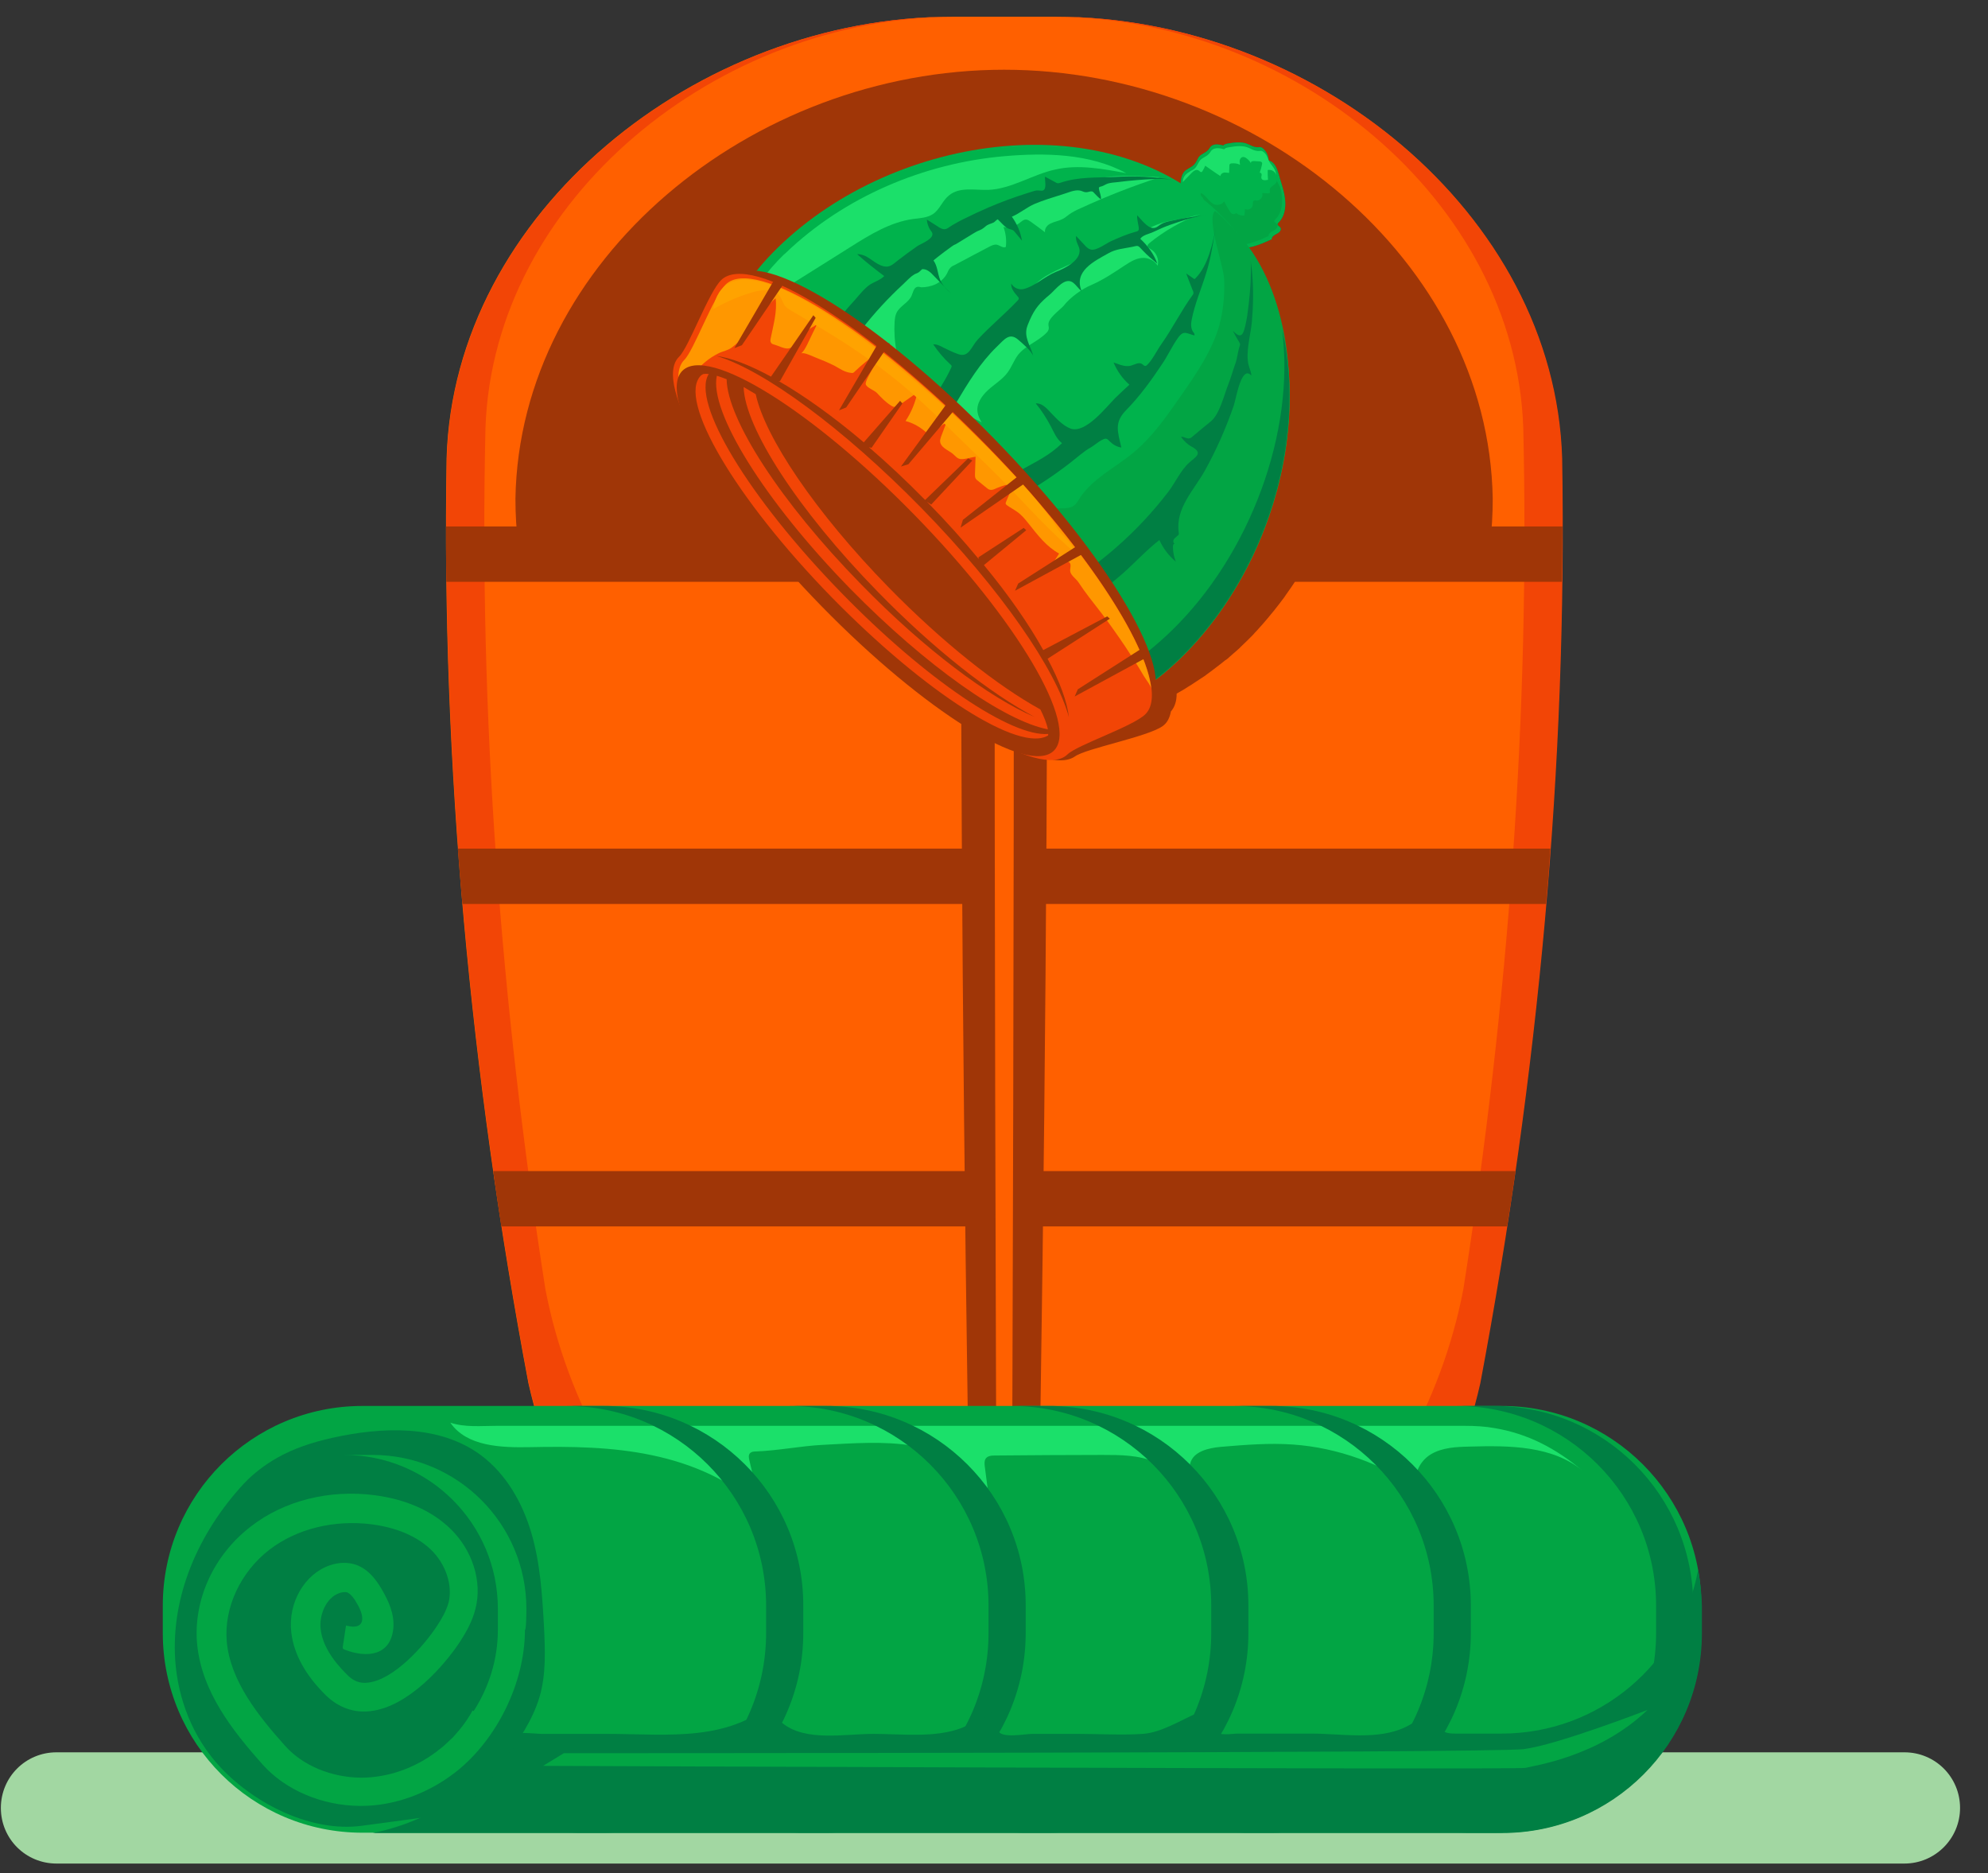 <svg width="69" height="65" viewBox="0 0 69 65" fill="none" xmlns="http://www.w3.org/2000/svg">
<rect x="0" y="0" width="69" height="65" fill="#333333" stroke="none"/>
<path d="M66.1 64.67H1.96C0.89 64.67 0.03 63.81 0.03 62.74C0.03 61.67 0.89 60.81 1.96 60.81H66.1C67.17 60.81 68.03 61.67 68.03 62.74C68.03 63.81 67.16 64.67 66.1 64.67Z" fill="#A2D7A2"/>
<path d="M36.12 63.32C35.28 63.32 34.44 63.32 33.59 63.32C27.56 63.32 20.28 56.52 18.34 48C16.33 37.33 15.32 26.57 15.5 15.9C15.75 7.38 24.19 0.58 33.07 0.58C34.26 0.58 35.45 0.58 36.63 0.58C45.51 0.58 53.95 7.38 54.2 15.9C54.38 26.57 53.37 37.33 51.36 48C49.42 56.52 42.15 63.32 36.12 63.32Z" fill="#FF6000"/>
<path d="M36.64 0.58C36.6 0.58 36.56 0.58 36.52 0.58C44.81 0.58 52.59 6.91 52.87 14.84C53.1 24.77 52.36 34.79 50.79 44.74C49.27 52.68 42.35 59.05 36.14 59.05C35.29 59.05 34.43 59.05 33.58 59.05C27.38 59.05 20.45 52.69 18.93 44.74C17.37 34.79 16.62 24.77 16.85 14.84C17.13 6.92 24.91 0.58 33.2 0.58C33.16 0.58 33.12 0.58 33.08 0.58C24.2 0.58 15.76 7.38 15.51 15.9C15.33 26.57 16.34 37.33 18.35 48C20.3 56.52 27.57 63.32 33.6 63.32C34.44 63.32 35.28 63.32 36.13 63.32C42.16 63.32 49.44 56.52 51.38 48C53.39 37.33 54.4 26.57 54.22 15.9C53.96 7.38 45.52 0.58 36.64 0.58Z" fill="#F24506"/>
<path d="M54.23 18.27C41.31 18.27 28.4 18.27 15.48 18.27C15.48 18.91 15.48 19.55 15.49 20.19C28.4 20.19 41.31 20.19 54.21 20.19C54.22 19.54 54.23 18.9 54.23 18.27Z" fill="#A03607"/>
<path d="M16.05 31.37C28.59 31.37 41.13 31.37 53.66 31.37C53.72 30.73 53.77 30.09 53.81 29.45C41.17 29.45 28.53 29.45 15.89 29.45C15.94 30.09 15.99 30.73 16.05 31.37Z" fill="#A03607"/>
<path d="M17.4 42.56C29.04 42.56 40.67 42.56 52.31 42.56C52.41 41.92 52.51 41.28 52.6 40.64C40.77 40.64 28.95 40.64 17.12 40.64C17.21 41.28 17.3 41.92 17.4 42.56Z" fill="#A03607"/>
<path d="M20.49 53.7C30.06 53.7 39.64 53.7 49.21 53.7C49.56 53.08 49.89 52.45 50.17 51.79C39.95 51.79 29.74 51.79 19.52 51.79C19.82 52.45 20.14 53.08 20.49 53.7Z" fill="#A03607"/>
<path d="M51.71 18.92C51.78 18.39 51.81 17.85 51.81 17.3C51.67 9.03 43.61 2.42 34.85 2.42C26.09 2.42 18.03 9.03 17.89 17.3C17.89 17.85 17.92 18.38 17.99 18.92C29.24 18.92 40.47 18.92 51.71 18.92Z" fill="#A03607"/>
<path d="M34.85 59.67C34.26 59.67 33.76 59.08 33.75 58.36C33.5 45.38 33.36 32.15 33.35 19.04C33.35 18.31 34.02 17.72 34.85 17.72C35.68 17.72 36.35 18.31 36.35 19.04C36.35 32.15 36.2 45.38 35.95 58.36C35.94 59.08 35.45 59.67 34.85 59.67Z" fill="#A03607"/>
<path d="M35.1 57.92C34.94 57.92 34.77 57.92 34.61 57.92C34.55 44.96 34.52 31.75 34.52 18.67C34.74 18.67 34.96 18.67 35.19 18.67C35.19 31.75 35.16 44.96 35.1 57.92Z" fill="#FF6000"/>
<path d="M34.18 17.86C34.14 17.9 34.1 17.94 34.05 17.98C33.79 18.22 33.8 18.59 34.07 18.82C34.88 19.51 35.7 20.2 36.51 20.89C36.78 21.12 37.2 21.11 37.46 20.87C37.5 20.83 37.54 20.79 37.59 20.75C37.85 20.51 37.84 20.13 37.57 19.91C36.76 19.22 35.94 18.53 35.13 17.84C34.87 17.62 34.44 17.62 34.18 17.86ZM34.86 18.22C34.74 18.33 34.61 18.45 34.49 18.56C34.41 18.64 34.27 18.64 34.18 18.57C34.09 18.5 34.09 18.38 34.17 18.3C34.29 18.19 34.42 18.07 34.54 17.96C34.62 17.88 34.76 17.88 34.85 17.95C34.94 18.03 34.94 18.15 34.86 18.22Z" fill="white"/>
<path d="M36.21 20.63C36.31 20.72 36.41 20.8 36.51 20.89C36.78 21.12 37.2 21.11 37.46 20.87C37.5 20.83 37.54 20.79 37.59 20.75C37.85 20.51 37.84 20.13 37.57 19.91C37.47 19.82 37.37 19.74 37.27 19.65C36.92 19.98 36.57 20.31 36.21 20.63Z" fill="#FF9700"/>
<path d="M42.59 22.87C42.62 22.85 42.65 22.82 42.67 22.8C42.78 22.71 42.88 22.61 42.99 22.52C43.01 22.5 43.04 22.48 43.06 22.45C43.14 22.37 43.22 22.3 43.3 22.22C43.36 22.16 43.42 22.1 43.48 22.04C43.51 22.01 43.53 21.98 43.56 21.95C43.6 21.91 43.64 21.87 43.68 21.82C43.78 21.71 43.88 21.6 43.97 21.49C44.05 21.39 44.13 21.3 44.21 21.2C44.34 21.04 44.46 20.88 44.58 20.72C44.59 20.7 44.61 20.68 44.62 20.66C44.69 20.56 44.76 20.46 44.83 20.36C44.89 20.28 44.94 20.19 44.99 20.11C45.02 20.07 45.04 20.03 45.07 19.99C45.11 19.93 45.14 19.87 45.18 19.81C45.24 19.7 45.31 19.59 45.37 19.48C45.39 19.44 45.41 19.41 45.43 19.37C45.44 19.35 45.45 19.33 45.46 19.31C45.54 19.16 45.62 19.01 45.69 18.85C45.73 18.76 45.77 18.67 45.81 18.59C45.92 18.35 46.02 18.11 46.11 17.87C46.13 17.81 46.15 17.75 46.17 17.7C46.22 17.56 46.26 17.43 46.31 17.29C46.32 17.25 46.33 17.22 46.34 17.18C46.37 17.08 46.4 16.98 46.43 16.88C46.43 16.87 46.44 16.85 46.44 16.84C46.46 16.77 46.47 16.7 46.49 16.62C46.51 16.55 46.52 16.49 46.54 16.42C46.56 16.35 46.57 16.28 46.58 16.21C46.61 16.08 46.63 15.94 46.65 15.81C46.65 15.78 46.66 15.76 46.66 15.73C46.68 15.6 46.7 15.46 46.72 15.33C46.93 13.55 46.7 11.58 45.68 10.05C45.98 10.03 46.29 9.94 46.57 9.85C46.57 9.76 46.68 9.72 46.78 9.68C46.87 9.65 46.98 9.57 46.93 9.49C46.9 9.44 46.82 9.41 46.84 9.35C46.85 9.33 46.87 9.32 46.89 9.3C47.09 9.16 47.18 8.93 47.2 8.7C47.22 8.47 47.17 8.25 47.12 8.02C47.1 7.91 47.07 7.8 47.05 7.69C47.01 7.5 46.93 7.27 46.71 7.21C46.73 7.05 46.65 6.89 46.52 6.78C46.44 6.71 46.39 6.75 46.31 6.73C46.19 6.71 46.1 6.65 45.99 6.59C45.77 6.48 45.5 6.49 45.25 6.5C45.18 6.5 45.11 6.51 45.06 6.55C44.91 6.5 44.72 6.45 44.59 6.54C44.54 6.57 44.51 6.62 44.47 6.65C44.35 6.74 44.16 6.76 44.07 6.87C43.95 7.02 43.93 7.09 43.73 7.17C43.64 7.21 43.54 7.24 43.48 7.31C43.4 7.4 43.37 7.53 43.34 7.63C43.34 7.64 43.34 7.65 43.34 7.65C39.16 4.88 32.25 5.39 28 8.4C27.66 8.64 27.37 8.87 27.12 9.11C26.83 9.06 26.58 9.07 26.39 9.15C26.13 9.14 25.92 9.18 25.76 9.29C25.24 9.66 24.33 11.4 23.94 11.68C23.62 11.91 23.58 12.41 23.77 13.1C23.97 14.61 25.79 17.5 28.51 20.46C31.23 23.43 34.06 25.6 35.69 26.1C36.42 26.41 36.98 26.48 37.31 26.25C37.7 25.97 39.83 25.57 40.35 25.2C40.51 25.09 40.6 24.91 40.64 24.69C40.77 24.54 40.84 24.34 40.84 24.07C40.93 24.02 41.01 23.97 41.1 23.92C41.15 23.89 41.19 23.86 41.24 23.83C41.31 23.79 41.39 23.74 41.46 23.69C41.58 23.61 41.69 23.54 41.81 23.46C42 23.32 42.19 23.18 42.38 23.03C42.43 22.99 42.48 22.95 42.53 22.91C42.55 22.9 42.57 22.89 42.59 22.87Z" fill="#A03607"/>
<path d="M41.59 5.48C41.66 5.35 41.83 5.32 41.93 5.21C41.97 5.17 41.99 5.12 42.03 5.08C42.14 4.98 42.31 5.01 42.46 5.05C42.5 5 42.57 4.99 42.63 4.98C42.86 4.94 43.1 4.91 43.31 5C43.42 5.05 43.5 5.1 43.62 5.11C43.7 5.12 43.74 5.08 43.82 5.14C43.95 5.24 44.03 5.4 44.03 5.57C44.23 5.61 44.32 5.84 44.38 6.04C44.41 6.15 44.44 6.26 44.48 6.38C44.55 6.61 44.61 6.84 44.61 7.07C44.61 7.31 44.55 7.55 44.38 7.72C44.36 7.74 44.35 7.75 44.34 7.77C44.33 7.83 44.41 7.85 44.44 7.9C44.49 7.98 44.4 8.07 44.32 8.11C44.24 8.15 44.13 8.21 44.14 8.3C43.73 8.49 43.27 8.69 42.83 8.58C42.7 8.55 42.58 8.48 42.44 8.46C42.36 8.45 42.28 8.45 42.2 8.42C42 8.36 41.88 8.17 41.71 8.05C41.51 7.91 41.29 7.81 41.16 7.58C41.11 7.49 41.07 7.39 41.06 7.28C41.06 7.24 41.06 7.2 41.04 7.17C41.03 7.15 41 7.14 40.99 7.12C40.93 7.04 41.02 6.93 41.04 6.84C41.07 6.67 40.96 6.52 40.98 6.34C40.99 6.23 41.01 6.09 41.08 5.99C41.13 5.91 41.22 5.87 41.3 5.82C41.48 5.72 41.5 5.65 41.59 5.48Z" fill="#007F43"/>
<path d="M41.59 5.48C41.66 5.35 41.83 5.32 41.93 5.21C41.97 5.17 41.99 5.12 42.03 5.08C42.14 4.98 42.31 5.01 42.46 5.05C42.5 5 42.57 4.99 42.63 4.98C42.86 4.94 43.1 4.91 43.31 5C43.42 5.05 43.5 5.1 43.62 5.11C43.7 5.12 43.74 5.08 43.82 5.14C43.95 5.24 44.03 5.4 44.03 5.57C44.23 5.61 44.32 5.84 44.38 6.04C44.41 6.15 44.44 6.26 44.48 6.38C44.55 6.61 44.61 6.84 44.61 7.07C44.61 7.31 44.55 7.55 44.38 7.72C44.36 7.74 44.35 7.75 44.34 7.77C44.33 7.83 44.41 7.85 44.44 7.9C44.49 7.98 44.4 8.07 44.32 8.11C44.24 8.15 44.13 8.21 44.14 8.3C43.73 8.49 43.27 8.69 42.83 8.58C42.7 8.55 42.58 8.48 42.44 8.46C42.36 8.45 42.28 8.45 42.2 8.42C42 8.36 41.88 8.17 41.71 8.05C41.51 7.91 41.29 7.81 41.16 7.58C41.11 7.49 41.07 7.39 41.06 7.28C41.06 7.24 41.06 7.2 41.04 7.17C41.03 7.15 41 7.14 40.99 7.12C40.93 7.04 41.02 6.93 41.04 6.84C41.07 6.67 40.96 6.52 40.98 6.34C40.99 6.23 41.01 6.09 41.08 5.99C41.13 5.91 41.22 5.87 41.3 5.82C41.48 5.72 41.5 5.65 41.59 5.48Z" fill="#00B34C"/>
<path d="M41.68 6.7C41.88 6.78 41.97 7.04 42.17 7.1C42.29 7.13 42.42 7.09 42.49 6.99C42.54 7.09 42.59 7.18 42.65 7.28C42.68 7.33 42.71 7.38 42.75 7.41C42.8 7.44 42.87 7.44 42.9 7.39C42.98 7.46 43.09 7.49 43.19 7.48C43.2 7.41 43.21 7.33 43.21 7.25C43.31 7.31 43.47 7.24 43.48 7.12C43.49 7.06 43.47 6.99 43.52 6.96C43.55 6.95 43.58 6.95 43.61 6.96C43.74 6.97 43.85 6.83 43.81 6.7C43.88 6.7 43.94 6.71 44.01 6.71C44.03 6.71 44.04 6.71 44.06 6.7C44.09 6.68 44.07 6.63 44.07 6.6C44.06 6.52 44.15 6.47 44.21 6.42C44.27 6.38 44.34 6.31 44.31 6.23C44.33 6.33 44.39 6.41 44.43 6.5C44.48 6.64 44.5 6.81 44.5 6.96C44.5 7.2 44.44 7.44 44.27 7.61C44.25 7.63 44.24 7.64 44.23 7.66C44.22 7.72 44.3 7.74 44.33 7.79C44.38 7.87 44.29 7.96 44.21 8C44.13 8.04 44.02 8.1 44.03 8.19C43.62 8.38 43.16 8.58 42.72 8.47C42.59 8.44 42.47 8.37 42.33 8.35C42.25 8.34 42.17 8.34 42.09 8.31C41.89 8.25 41.77 8.06 41.6 7.94C41.45 7.83 41.21 7.73 41.13 7.55C41.05 7.37 41.11 7.14 41.25 7.01C41.26 7 41.28 6.99 41.3 6.98C41.34 6.97 41.37 7 41.39 7.03C41.41 7.06 41.42 7.1 41.43 7.13C41.48 7.22 41.6 7.24 41.71 7.24C41.73 7.24 41.75 7.24 41.76 7.23C41.77 7.22 41.77 7.2 41.78 7.18C41.79 7.07 41.8 6.95 41.74 6.85C41.72 6.84 41.65 6.77 41.68 6.7Z" fill="#02A544"/>
<path d="M41.62 5.61C41.69 5.48 41.86 5.45 41.96 5.34C42 5.3 42.02 5.25 42.06 5.21C42.17 5.11 42.34 5.14 42.49 5.18C42.53 5.13 42.6 5.12 42.66 5.11C42.89 5.07 43.13 5.04 43.34 5.13C43.45 5.18 43.53 5.23 43.65 5.24C43.73 5.25 43.77 5.21 43.85 5.27C44 5.38 44 5.55 44.1 5.68C44.22 5.84 44.28 5.9 44.3 6.11C44.29 5.97 44.14 5.87 44 5.9C44 6.01 44 6.13 44.01 6.24C43.92 6.26 43.8 6.27 43.78 6.18C43.77 6.14 43.79 6.1 43.79 6.06C43.79 6.02 43.75 5.98 43.72 6C43.75 5.91 43.78 5.82 43.8 5.72C43.81 5.69 43.81 5.66 43.8 5.64C43.78 5.61 43.74 5.6 43.7 5.6C43.65 5.6 43.6 5.59 43.54 5.59C43.51 5.59 43.48 5.59 43.45 5.6C43.42 5.61 43.41 5.65 43.42 5.67C43.38 5.59 43.31 5.52 43.23 5.47C43.2 5.46 43.17 5.44 43.14 5.45C43.08 5.45 43.04 5.51 43.03 5.56C43.02 5.61 43.03 5.67 43.04 5.72C42.95 5.67 42.84 5.66 42.74 5.67C42.72 5.67 42.7 5.68 42.68 5.7C42.67 5.71 42.67 5.73 42.67 5.75C42.67 5.83 42.66 5.92 42.66 6C42.6 6 42.54 5.98 42.48 5.99C42.42 6 42.36 6.05 42.36 6.11C42.18 6 42.01 5.87 41.83 5.75C41.81 5.81 41.77 5.88 41.74 5.93C41.73 5.95 41.72 5.97 41.7 5.97C41.66 5.98 41.63 5.93 41.59 5.91C41.52 5.87 41.43 5.93 41.37 5.99C41.26 6.1 41.16 6.21 41.05 6.32C41.06 6.11 41.16 6.04 41.33 5.93C41.51 5.85 41.52 5.78 41.62 5.61Z" fill="#1BE06A"/>
<path d="M27.01 8.58C22.91 12.57 26.36 15.44 30.21 19.39C34.06 23.34 36.85 26.85 40.96 22.86C45.07 18.87 46.28 11.46 42.43 7.52C38.58 3.58 31.11 4.59 27.01 8.58Z" fill="#00B34C"/>
<path d="M31.99 20.76C33.3 22.15 34.27 23.74 36.17 24.39C37.99 25.01 39.65 24.11 40.95 22.85C42.93 20.92 44.21 18.28 44.62 15.55C44.99 13.08 44.68 9.89 42.86 7.99C42.64 7.76 42.42 7.5 42.17 7.32C41.86 7.6 42.47 9.2 42.49 9.7C42.51 10.23 42.46 10.77 42.32 11.29C42.07 12.17 41.54 12.94 41.02 13.69C40.51 14.42 40 15.17 39.31 15.73C38.69 16.24 37.92 16.61 37.48 17.28C37.42 17.38 37.36 17.48 37.27 17.55C37.15 17.63 37 17.64 36.85 17.64C34.48 17.7 32.11 17.49 29.79 17.02C30.43 18.37 30.96 19.66 31.99 20.76Z" fill="#02A544"/>
<path d="M28.47 9.23C28.82 9.01 29.17 8.79 29.52 8.57C30.2 8.14 30.9 7.71 31.69 7.6C31.93 7.57 32.18 7.56 32.38 7.43C32.62 7.27 32.71 6.96 32.94 6.78C33.3 6.48 33.82 6.6 34.29 6.59C35.11 6.56 35.84 6.05 36.64 5.88C37.44 5.7 38.28 5.86 39.09 6.01C37.82 5.32 36.26 5.3 34.86 5.42C32.07 5.66 29.3 6.83 27.27 8.78C27.25 8.8 27.23 8.82 27.21 8.83C26.62 9.41 26.15 10.01 25.94 10.83C26.78 10.29 27.62 9.76 28.47 9.23Z" fill="#1BE06A"/>
<path d="M32.46 9.87C32.63 9.79 32.78 9.66 32.87 9.49C32.9 9.42 32.93 9.35 32.98 9.3C33.02 9.25 33.08 9.22 33.13 9.2C33.53 8.99 33.93 8.77 34.34 8.56C34.42 8.52 34.5 8.48 34.59 8.49C34.7 8.51 34.81 8.62 34.91 8.57C34.94 8.34 34.91 8.1 34.83 7.88C35.02 7.91 35.22 7.86 35.37 7.75C35.45 7.69 35.53 7.61 35.62 7.62C35.67 7.62 35.72 7.66 35.77 7.69C35.94 7.81 36.1 7.93 36.27 8.06C36.25 7.93 36.35 7.8 36.48 7.75C36.6 7.69 36.74 7.67 36.86 7.61C36.95 7.57 37.03 7.5 37.11 7.44C37.24 7.35 37.38 7.28 37.52 7.22C38.41 6.81 39.33 6.45 40.26 6.15C39.68 6.12 39.1 6.08 38.53 6.13C38 6.18 37.55 6.38 37.05 6.5C35.75 6.81 34.49 7.32 33.34 8.02C32.54 8.51 31.84 9.15 31.16 9.79C30.83 10.1 30.51 10.49 30.13 10.73C30 10.82 29.85 10.85 29.73 10.96C29.68 11 29.35 11.44 29.34 11.43C29.66 11.52 29.92 11.75 30.19 11.95C30.46 12.14 30.8 12.3 31.12 12.2C31.05 11.86 31.03 11.51 31.05 11.17C31.06 11.06 31.07 10.95 31.12 10.85C31.24 10.61 31.54 10.5 31.64 10.26C31.69 10.15 31.71 10 31.82 9.96C31.87 9.94 31.93 9.96 31.98 9.97C32.13 9.97 32.3 9.94 32.46 9.87Z" fill="#1BE06A"/>
<path d="M41.66 7.42C41.29 7.56 40.92 7.6 40.54 7.68C40.19 7.75 39.86 7.93 39.54 8.08C38.64 8.49 37.73 8.9 36.83 9.31C36.59 9.42 36.35 9.53 36.14 9.69C35.93 9.84 35.76 10.04 35.6 10.23C35.3 10.57 35.01 10.92 34.72 11.27C34.5 11.54 34.27 11.81 34.05 12.07C33.93 12.21 33.81 12.35 33.7 12.5C33.54 12.7 33.4 12.92 33.26 13.13C33.16 13.29 32.87 13.62 32.85 13.81C32.83 14.11 33.8 14.5 34.07 14.66C34.01 14.55 33.95 14.44 33.93 14.31C33.88 14.01 34.08 13.73 34.3 13.53C34.52 13.33 34.79 13.17 34.97 12.93C35.11 12.74 35.19 12.51 35.33 12.32C35.59 11.99 36.03 11.85 36.32 11.55C36.36 11.51 36.39 11.47 36.4 11.41C36.41 11.36 36.39 11.32 36.39 11.27C36.37 11.05 36.76 10.78 36.91 10.62C37.14 10.32 37.56 10.02 37.9 9.88C38.31 9.7 38.66 9.46 39.04 9.21C39.24 9.08 39.46 8.94 39.71 8.95C39.9 8.96 40.08 9.06 40.18 9.22C40.24 9 40.13 8.75 39.93 8.64C39.88 8.61 39.82 8.58 39.83 8.53C39.83 8.49 39.86 8.47 39.89 8.44C40.41 8.01 41.02 7.67 41.66 7.42Z" fill="#1BE06A"/>
<path d="M40.95 22.85C39.47 24.29 38.16 24.75 36.91 24.57C38.38 23.75 39.69 22.83 40.66 21.89C43.39 19.24 44.96 14.99 44.5 11.43C45.38 15.29 43.92 19.97 40.95 22.85Z" fill="#007F43"/>
<path d="M38.96 19.91C37.41 21.27 36.11 21.7 34.92 21.51C36.41 20.74 37.75 19.87 38.76 18.98C39.41 18.41 40.01 17.77 40.54 17.08C40.78 16.77 40.98 16.32 41.27 16.06C41.47 15.87 41.79 15.73 41.36 15.5C41.21 15.42 41.09 15.3 40.99 15.16C41.09 15.14 41.19 15.24 41.29 15.21C41.33 15.2 41.36 15.18 41.39 15.15C41.6 14.97 41.82 14.79 42.03 14.62C42.33 14.37 42.48 13.73 42.62 13.37C42.72 13.12 42.79 12.86 42.88 12.61C42.95 12.41 42.96 12.2 43.03 12C43.04 11.98 43.04 11.96 43.04 11.94C43.04 11.92 43.03 11.91 43.02 11.89C42.94 11.76 42.86 11.62 42.79 11.48C42.84 11.52 42.88 11.57 42.93 11.6C43.14 11.74 43.18 11.45 43.22 11.31C43.28 11.07 43.31 10.81 43.34 10.56C43.4 10.06 43.43 9.55 43.41 9.04C43.42 9.19 43.45 9.34 43.46 9.48C43.51 10.04 43.5 10.61 43.45 11.17C43.41 11.62 43.22 12.24 43.34 12.68C43.37 12.8 43.43 12.91 43.43 13.03C43.08 12.65 42.9 13.86 42.82 14.08C42.55 14.86 42.22 15.61 41.82 16.33C41.44 17.01 40.8 17.63 40.91 18.46C40.91 18.49 40.92 18.52 40.91 18.55C40.9 18.57 40.88 18.59 40.86 18.6C40.82 18.64 40.77 18.67 40.74 18.72C40.71 18.77 40.72 18.84 40.77 18.87C40.72 18.87 40.71 18.93 40.71 18.98C40.71 19.16 40.75 19.33 40.81 19.49C40.57 19.29 40.37 19.03 40.24 18.74C39.78 19.1 39.39 19.53 38.96 19.91Z" fill="#007F43"/>
<path d="M42.22 7.82C42.1 8.38 42.04 8.94 41.86 9.49C41.69 10.04 41.47 10.54 41.36 11.1C41.33 11.25 41.33 11.41 41.42 11.53C41.45 11.56 41.46 11.59 41.46 11.64C41.19 11.58 41.09 11.44 40.89 11.72C40.68 12.01 40.53 12.35 40.33 12.64C39.96 13.2 39.55 13.76 39.08 14.24C38.67 14.66 38.79 14.97 38.92 15.53C38.77 15.51 38.63 15.43 38.52 15.32C38.49 15.29 38.46 15.25 38.41 15.23C38.29 15.18 37.98 15.46 37.87 15.52C37.6 15.67 37.37 15.89 37.12 16.08C36.59 16.49 36.02 16.87 35.43 17.2C33.63 18.21 32.29 18.39 31.2 18.02C32.8 17.55 34.29 16.96 35.46 16.3C35.98 16.01 36.43 15.8 36.86 15.38C36.67 15.23 36.58 15 36.47 14.79C36.32 14.51 36.15 14.24 35.95 14C36.16 13.98 36.33 14.17 36.47 14.32C36.66 14.52 36.89 14.77 37.15 14.87C37.67 15.07 38.4 14.12 38.71 13.81C38.87 13.65 39.04 13.5 39.2 13.35C38.96 13.14 38.77 12.87 38.65 12.58C38.69 12.59 38.73 12.61 38.77 12.62C38.92 12.68 39.09 12.73 39.25 12.69C39.39 12.65 39.54 12.55 39.65 12.64C39.68 12.66 39.71 12.7 39.75 12.7C39.77 12.7 39.8 12.68 39.81 12.67C40 12.49 40.16 12.15 40.31 11.94C40.7 11.39 41.01 10.76 41.4 10.23C41.44 10.18 41.42 10.11 41.39 10.06C41.32 9.87 41.24 9.68 41.17 9.49C41.26 9.55 41.35 9.61 41.43 9.67C41.44 9.68 41.45 9.68 41.46 9.68C41.47 9.68 41.48 9.67 41.49 9.66C41.94 9.21 42.09 8.44 42.22 7.82Z" fill="#007F43"/>
<path d="M31.84 8.54C31.61 8.7 31.38 8.87 31.16 9.04C30.96 9.2 30.85 9.32 30.57 9.21C30.43 9.15 30.31 9.06 30.18 8.97C30.05 8.88 29.91 8.82 29.75 8.82C30.05 9.09 30.37 9.34 30.69 9.58C30.54 9.73 30.36 9.77 30.19 9.88C30 10.01 29.83 10.23 29.68 10.4C28.28 11.91 27.82 13.2 27.97 14.38C28.78 12.91 29.69 11.6 30.6 10.61C30.84 10.35 31.09 10.1 31.35 9.86C31.47 9.75 31.58 9.62 31.71 9.54C31.76 9.5 31.82 9.49 31.87 9.46C31.9 9.45 32 9.34 32.01 9.34C32.17 9.33 32.3 9.45 32.41 9.57C32.61 9.78 32.81 9.98 33.01 10.19C32.86 10.05 32.71 9.9 32.63 9.71C32.54 9.49 32.54 9.23 32.4 9.04C32.43 9 33.12 8.47 33.14 8.49C33.15 8.5 33.85 8.05 33.93 8.02C34.03 7.98 34.1 7.95 34.19 7.87C34.3 7.77 34.37 7.78 34.49 7.72C34.54 7.69 34.57 7.64 34.63 7.61C34.75 7.72 34.88 7.9 35.04 7.95C35.08 7.96 35.12 7.97 35.16 7.99C35.19 8.01 35.21 8.03 35.23 8.06C35.31 8.16 35.39 8.25 35.47 8.35C35.42 8.05 35.3 7.77 35.12 7.52C35.4 7.4 35.63 7.2 35.9 7.08C36.21 6.95 36.54 6.85 36.86 6.75C37.04 6.7 37.28 6.58 37.47 6.61C37.55 6.62 37.61 6.67 37.69 6.67C37.77 6.68 37.89 6.6 37.95 6.67C38.03 6.76 38.12 6.85 38.21 6.92C38.23 6.79 38.15 6.66 38.14 6.53C38.14 6.52 38.14 6.51 38.15 6.5C38.16 6.49 38.17 6.48 38.19 6.48C38.29 6.46 38.36 6.4 38.45 6.37C38.55 6.34 38.68 6.33 38.79 6.32C39.01 6.29 39.23 6.27 39.45 6.25C39.85 6.22 40.31 6.18 40.71 6.24C40.05 6.13 39.37 6.1 38.7 6.14C38.05 6.17 37.44 6.13 36.81 6.34C36.78 6.35 36.75 6.36 36.72 6.36C36.69 6.36 36.66 6.34 36.64 6.33C36.52 6.26 36.39 6.2 36.27 6.13C36.26 6.27 36.34 6.55 36.2 6.61C36.14 6.63 36.04 6.6 35.97 6.61C35.86 6.63 35.74 6.68 35.63 6.71C35.19 6.85 34.75 7.01 34.33 7.19C34.05 7.31 33.77 7.44 33.49 7.58C33.34 7.65 33.2 7.73 33.06 7.81C32.95 7.87 32.86 7.98 32.73 7.95C32.66 7.93 32.6 7.9 32.55 7.86C32.42 7.78 32.3 7.7 32.17 7.62C32.18 7.77 32.24 7.93 32.34 8.05C32.48 8.27 31.96 8.46 31.84 8.54Z" fill="#007F43"/>
<path d="M37.44 8.56C37.62 8.99 36.97 9.31 36.66 9.43C36.26 9.59 35.93 9.93 35.53 10.03C35.37 10.07 35.18 9.99 35.1 9.84C35.08 10.02 35.22 10.17 35.34 10.31C35.35 10.32 35.36 10.34 35.36 10.36C35.36 10.38 35.35 10.4 35.33 10.42C34.89 10.89 34.37 11.31 33.93 11.79C33.71 12.03 33.63 12.42 33.26 12.29C33.08 12.23 32.91 12.14 32.74 12.06C32.63 12 32.51 11.94 32.39 11.95C32.56 12.2 32.75 12.43 32.98 12.64C33 12.66 33.03 12.68 33.03 12.71C33.03 12.73 33.02 12.75 33.01 12.77C32.81 13.21 32.54 13.59 32.29 14C31.23 15.77 31.01 17.1 31.35 18.2C31.86 16.61 32.49 15.15 33.18 13.99C33.59 13.3 34.02 12.59 34.6 12.03C34.85 11.79 35.03 11.53 35.33 11.78C35.47 11.9 35.83 12.2 35.87 12.38C35.8 12.08 35.59 11.79 35.62 11.48C35.63 11.35 35.69 11.23 35.74 11.11C35.92 10.7 36.09 10.51 36.44 10.22C36.65 10.04 36.97 9.58 37.26 9.82C37.36 9.9 37.43 10.02 37.54 10.1C37.26 9.41 37.97 9.07 38.47 8.79C38.73 8.64 38.99 8.63 39.28 8.57C39.53 8.52 39.47 8.49 39.68 8.71C39.83 8.87 40 9.01 40.17 9.15C40.05 8.82 39.84 8.53 39.58 8.29C39.64 8.16 39.91 8.11 40.03 8.05C40.22 7.96 40.42 7.87 40.62 7.8C41.01 7.67 41.46 7.5 41.88 7.47C41.7 7.49 41.52 7.51 41.35 7.53C41.09 7.57 40.83 7.62 40.57 7.68C40.44 7.71 40.35 7.74 40.25 7.81C40.16 7.88 40.08 7.94 39.95 7.9C39.83 7.86 39.74 7.76 39.65 7.67C39.59 7.6 39.53 7.54 39.47 7.47C39.46 7.61 39.5 7.73 39.52 7.87C39.54 8.01 39.51 8.02 39.39 8.05C39.1 8.13 38.83 8.25 38.56 8.37C38.39 8.45 38.05 8.71 37.86 8.66C37.78 8.64 37.71 8.58 37.65 8.51C37.55 8.4 37.45 8.3 37.35 8.19C37.33 8.33 37.39 8.44 37.44 8.56Z" fill="#007F43"/>
<path d="M39.895 24.362C40.894 23.386 38.476 19.289 34.493 15.212C30.51 11.135 26.471 8.622 25.471 9.598C24.472 10.575 26.89 14.671 30.873 18.748C34.856 22.825 38.895 25.338 39.895 24.362Z" fill="#A03607"/>
<path d="M25.03 9.72C26.05 8.72 30.18 11.29 34.24 15.45C38.3 19.61 40.77 23.79 39.75 24.79C39.3 25.22 37.39 25.85 37.05 26.18C36.11 27.09 32.33 24.74 28.61 20.93C24.89 17.12 22.63 13.29 23.57 12.38C23.91 12.05 24.59 10.15 25.03 9.72Z" fill="#F24506"/>
<path d="M36.34 19.81C36.49 19.62 36.63 19.42 36.76 19.21C36.32 18.97 36.01 18.56 35.7 18.17C35.58 18.02 35.46 17.87 35.3 17.76C35.19 17.68 35.07 17.62 34.96 17.54C34.94 17.53 34.92 17.51 34.91 17.49C34.9 17.46 34.91 17.44 34.92 17.41C35.01 17.2 35.1 16.99 35.19 16.78C34.98 16.8 34.78 16.86 34.59 16.94C34.51 16.98 34.42 17.02 34.34 16.99C34.3 16.98 34.27 16.95 34.23 16.92C34.14 16.85 34.05 16.77 33.96 16.7C33.92 16.67 33.88 16.64 33.86 16.6C33.84 16.56 33.84 16.51 33.84 16.46C33.85 16.26 33.85 16.05 33.86 15.85C33.7 15.87 33.48 15.95 33.33 15.93C33.21 15.91 33.15 15.81 33.06 15.74C32.91 15.62 32.62 15.52 32.63 15.29C32.63 15.25 32.65 15.21 32.66 15.16C32.72 14.99 32.79 14.83 32.85 14.66C32.63 14.78 32.44 14.96 32.3 15.16C32.07 14.9 31.77 14.7 31.43 14.61C31.63 14.31 31.77 13.97 31.84 13.62C31.64 13.76 31.44 13.9 31.24 14.04C31.18 14.08 31.11 14.13 31.03 14.12C30.99 14.11 30.95 14.09 30.92 14.07C30.73 13.95 30.58 13.79 30.43 13.63C30.34 13.54 30.09 13.46 30.05 13.34C30.02 13.23 30.24 12.9 30.28 12.79C30.35 12.61 30.42 12.43 30.49 12.24C30.19 12.43 29.91 12.66 29.66 12.9C29.64 12.92 29.62 12.94 29.6 12.94C29.58 12.95 29.56 12.94 29.54 12.94C29.32 12.92 29.16 12.8 28.96 12.69C28.76 12.59 28.55 12.5 28.34 12.42C28.25 12.39 27.89 12.2 27.8 12.27C27.9 12.19 27.95 12.08 28.01 11.97C28.13 11.72 28.25 11.47 28.38 11.21C28.33 11.3 28.21 11.34 28.12 11.4C28 11.48 27.92 11.61 27.83 11.72C27.73 11.84 27.54 12.06 27.38 12.09C27.24 12.12 27.02 12 26.88 11.96C26.83 11.95 26.78 11.93 26.76 11.89C26.73 11.85 26.74 11.79 26.75 11.74C26.84 11.28 26.98 10.82 26.92 10.35C26.34 10.85 26.02 11.6 25.4 12.06C25.25 12.17 25.1 12.18 24.94 12.26C24.78 12.34 24.62 12.44 24.48 12.56C24.2 12.79 23.98 13.08 23.86 13.42C23.79 13.62 23.76 13.84 23.75 14.07C23.48 13.33 23.47 12.77 23.75 12.49C24.08 12.17 24.75 10.3 25.19 9.87C26.2 8.89 30.28 11.42 34.3 15.54C37.57 18.89 39.8 22.25 39.96 23.92C39.95 23.79 39.77 23.58 39.7 23.46C39.6 23.29 39.5 23.12 39.39 22.95C39.16 22.59 38.92 22.23 38.67 21.88C38.4 21.49 38.11 21.12 37.82 20.75C37.68 20.57 37.56 20.4 37.44 20.22C37.36 20.09 37.19 19.99 37.15 19.85C37.12 19.75 37.2 19.6 37.12 19.52C37.02 19.42 36.81 19.53 36.72 19.59C36.62 19.64 36.4 19.73 36.34 19.81Z" fill="#FF9700"/>
<path d="M37.15 19.04C36.18 18.2 35.31 17.17 34.39 16.27C33.89 15.78 33.39 15.3 32.89 14.81C32.47 14.4 32.05 13.99 31.6 13.6C30.88 12.97 30.1 12.41 29.3 11.89C28.88 11.62 28.45 11.36 28.02 11.11C27.84 11 27.66 10.9 27.48 10.79C27.4 10.74 27.32 10.7 27.26 10.63C27.17 10.52 27.14 10.38 27.06 10.27C26.86 10 26.45 10.05 26.13 10.14C25.65 10.28 25.18 10.48 24.75 10.73C25.4 6.97 33.48 14.72 34.29 15.54C34.88 16.15 35.54 16.82 36.07 17.47C36.29 17.74 36.51 18.01 36.68 18.31C36.84 18.6 37.2 18.78 37.26 19.12C37.23 19.11 37.19 19.08 37.15 19.04Z" fill="#FFA300"/>
<path d="M36.575 26.053C37.468 25.181 35.307 21.521 31.749 17.879C28.19 14.237 24.582 11.991 23.689 12.863C22.796 13.736 24.957 17.395 28.515 21.038C32.074 24.68 35.682 26.926 36.575 26.053Z" fill="#A03607"/>
<path d="M39.68 22.47L37.41 23.92L37.3 24.17L39.75 22.84L39.68 22.47Z" fill="#A03607"/>
<path d="M35.23 20.5L37.68 19.17L37.61 18.8L35.34 20.25L35.23 20.5Z" fill="#A03607"/>
<path d="M38.52 21.47L38.43 21.39L36.21 22.56C35.71 21.66 35.01 20.65 34.15 19.61L35.62 18.4L35.53 18.32L33.96 19.34L33.97 19.4C33.43 18.75 32.84 18.09 32.2 17.44C32.19 17.43 32.18 17.42 32.17 17.41L32.32 17.51L33.75 15.98L33.6 15.91L32.11 17.35C31.46 16.69 30.8 16.07 30.16 15.52L30.25 15.54L31.32 14L31.24 13.91L29.98 15.35C28.93 14.46 27.91 13.73 27.02 13.22L27.07 13.23L28.31 11.03L28.23 10.94L26.76 13.07C26.02 12.67 25.38 12.42 24.86 12.35C26.49 12.83 29.25 14.84 31.99 17.64C34.73 20.44 36.66 23.25 37.1 24.89C37.04 24.35 36.78 23.65 36.36 22.86L38.52 21.47Z" fill="#A03607"/>
<path d="M33.34 18.31L35.63 16.73L35.53 16.37L33.42 18.04L33.34 18.31Z" fill="#A03607"/>
<path d="M27.26 9.76L26.89 9.68L25.49 12.08L25.75 11.98L27.26 9.76Z" fill="#A03607"/>
<path d="M30.88 11.92L30.52 11.84L29.12 14.24L29.37 14.14L30.88 11.92Z" fill="#A03607"/>
<path d="M31.53 16.11L33.27 14.06L32.91 13.94L31.27 16.19L31.53 16.11Z" fill="#A03607"/>
<path d="M36.38 25.47C35.12 25.58 32.15 23.6 29.21 20.58C25.98 17.27 23.98 13.95 24.6 12.98C24.53 12.97 24.47 12.97 24.41 12.98C24.38 13 24.35 13.01 24.33 13.03C23.49 13.85 25.52 17.3 28.87 20.73C32.12 24.05 35.4 26.14 36.38 25.52C36.38 25.51 36.38 25.49 36.38 25.47Z" fill="#F24506"/>
<path d="M30.48 20.55C32.42 22.54 34.4 24.08 35.91 24.88C34.35 24.22 32.09 22.54 29.88 20.27C27.08 17.41 25.24 14.54 25.22 13.16C25.09 13.11 24.98 13.07 24.88 13.04C24.61 14.27 26.51 17.36 29.51 20.43C32.16 23.13 34.86 25.02 36.37 25.31C36.33 25.1 36.23 24.86 36.11 24.62C34.62 23.8 32.72 22.3 30.84 20.38C28.3 17.78 26.55 15.17 26.23 13.68C26.08 13.59 25.94 13.51 25.81 13.43C25.85 14.83 27.68 17.69 30.48 20.55Z" fill="#F24506"/>
<path d="M52.13 63.6H12.58C8.75 63.6 5.65 60.5 5.65 56.67V55.72C5.65 51.89 8.75 48.79 12.58 48.79H52.12C55.95 48.79 59.05 51.89 59.05 55.72V56.67C59.06 60.5 55.95 63.6 52.13 63.6Z" fill="#02A544"/>
<path d="M51.88 49.56C51.55 49.5 51.2 49.48 50.84 49.48C48.98 49.48 47.12 49.48 45.25 49.48C40.47 49.48 35.69 49.48 30.91 49.48C26.35 49.48 21.79 49.48 17.23 49.48C16.69 49.48 16.14 49.54 15.63 49.37C16.2 50.2 17.39 50.24 18.4 50.22C19.82 50.19 21.25 50.21 22.63 50.5C24.02 50.79 25.37 51.37 26.4 52.34C26.27 51.79 26.14 51.23 26.01 50.68C25.99 50.6 25.97 50.5 26.03 50.43C26.08 50.38 26.15 50.37 26.22 50.37C27.02 50.34 27.78 50.18 28.56 50.14C30.66 50.03 32.84 49.82 34.28 51.65C34.25 51.4 34.21 51.15 34.18 50.89C34.17 50.8 34.16 50.7 34.21 50.62C34.28 50.52 34.41 50.51 34.53 50.51C35.77 50.5 37.02 50.49 38.26 50.49C38.88 50.49 39.52 50.49 40.09 50.74C40.52 50.94 40.88 51.27 41.22 51.59C41.39 51.38 41.25 51.06 41.31 50.79C41.41 50.37 41.94 50.25 42.37 50.21C43.21 50.14 44.05 50.07 44.89 50.13C46.44 50.24 47.94 50.8 49.23 51.66C49 51.25 49.26 50.71 49.66 50.47C50.06 50.23 50.55 50.21 51.02 50.2C52.39 50.16 53.89 50.17 54.93 51.04C54 50.26 53.02 49.75 51.88 49.56Z" fill="#1BE06A"/>
<path d="M20.95 48.79H19.66C23.49 48.79 26.59 51.89 26.59 55.72V56.67C26.59 60.5 23.49 63.6 19.66 63.6H20.95C24.78 63.6 27.88 60.5 27.88 56.67V55.72C27.89 51.89 24.78 48.79 20.95 48.79Z" fill="#007F43"/>
<path d="M28.67 48.79H27.38C31.21 48.79 34.31 51.89 34.31 55.72V56.67C34.31 60.5 31.21 63.6 27.38 63.6H28.67C32.5 63.6 35.6 60.5 35.6 56.67V55.72C35.61 51.89 32.5 48.79 28.67 48.79Z" fill="#007F43"/>
<path d="M36.4 48.79H35.11C38.94 48.79 42.04 51.89 42.04 55.72V56.67C42.04 60.5 38.94 63.6 35.11 63.6H36.4C40.23 63.6 43.33 60.5 43.33 56.67V55.72C43.33 51.89 40.23 48.79 36.4 48.79Z" fill="#007F43"/>
<path d="M44.12 48.79H42.83C46.66 48.79 49.76 51.89 49.76 55.72V56.67C49.76 60.5 46.66 63.6 42.83 63.6H44.12C47.95 63.6 51.05 60.5 51.05 56.67V55.72C51.05 51.89 47.95 48.79 44.12 48.79Z" fill="#007F43"/>
<path d="M51.84 48.79H50.55C54.38 48.79 57.48 51.89 57.48 55.72V56.67C57.48 60.5 54.38 63.6 50.55 63.6H51.84C55.67 63.6 58.77 60.5 58.77 56.67V55.72C58.77 51.89 55.67 48.79 51.84 48.79Z" fill="#007F43"/>
<path d="M58.94 54.47C58.35 57.7 55.53 60.16 52.12 60.16C51.65 60.16 51.18 60.16 50.71 60.16C50.31 60.16 49.98 60.2 49.89 59.72C49.86 59.55 49.87 59.38 49.89 59.21C49.54 59.47 49.18 59.74 48.79 59.93C47.83 60.4 46.56 60.16 45.52 60.16C44.67 60.16 43.82 60.16 42.97 60.16C42.74 60.16 42.29 60.26 42.15 60.05C42.08 59.94 42.12 59.1 42.17 58.98C42.07 59.21 41.81 59.33 41.57 59.44C40.97 59.7 40.3 60.13 39.66 60.17C38.92 60.22 38.16 60.17 37.42 60.17C36.89 60.17 36.36 60.17 35.83 60.17C35.57 60.17 34.77 60.34 34.64 60.06C34.59 59.95 34.6 59.82 34.62 59.7C34.64 59.58 34.66 59.45 34.63 59.34C34.34 59.49 34.04 59.64 33.75 59.79C33.63 59.85 33.51 59.91 33.39 59.96C32.46 60.32 31.29 60.17 30.31 60.17C29.32 60.17 27.97 60.45 27.16 59.8C27.1 59.75 27.05 59.7 27.02 59.63C26.99 59.56 27 59.49 27 59.42C27.01 59.24 27.02 59.07 27.03 58.89C25.41 60.5 23.16 60.17 21.07 60.17C20.3 60.17 19.54 60.17 18.77 60.17C18.69 60.17 18 60.1 17.95 60.17C16.86 61.9 15.07 63.18 12.94 63.61H52.14C55.97 63.61 59.07 60.51 59.07 56.68V55.73C59.06 55.29 59.01 54.88 58.94 54.47Z" fill="#007F43"/>
<path d="M18.85 61.28C18.85 61.28 52.73 61.42 52.95 61.35C53.17 61.28 55.46 60.99 57.18 59.34C57.18 59.34 54.03 60.56 52.88 60.7C51.73 60.84 19.57 60.84 19.57 60.84" fill="#02A544"/>
<path d="M9.62 50.59C9.2 50.83 8.81 51.12 8.46 51.49C6.87 53.21 5.94 55.4 6.08 57.59C6.17 58.94 6.68 60.3 7.67 61.35C8.87 62.62 10.82 63.59 12.55 63.36C13.15 63.28 13.74 63.2 14.34 63.12C14.86 63.05 15.38 62.98 15.85 62.75C16.57 62.4 17.06 61.72 17.52 61.07C18 60.4 18.48 59.7 18.72 58.91C18.96 58.11 18.92 57.26 18.88 56.43C18.82 55.34 18.75 54.24 18.44 53.19C18.13 52.14 17.56 51.14 16.68 50.49C15.24 49.43 13.26 49.51 11.52 49.9C10.85 50.05 10.2 50.26 9.62 50.59Z" fill="#007F43"/>
<path d="M18.27 55.83C18.27 52.88 15.88 50.49 12.93 50.49H11.94C14.89 50.49 17.28 52.88 17.28 55.83V56.56C17.28 57.59 16.97 58.55 16.44 59.38L16.4 59.36C16.22 59.7 15.98 60.01 15.72 60.29C15.67 60.34 15.62 60.38 15.57 60.43C15.48 60.52 15.39 60.6 15.29 60.68C15.25 60.71 15.2 60.74 15.16 60.78C14.41 61.35 13.48 61.69 12.53 61.69C11.49 61.68 10.51 61.27 9.9 60.59C8.98 59.56 7.99 58.34 7.87 56.96C7.77 55.79 8.35 54.55 9.35 53.78C10.3 53.05 11.6 52.73 12.92 52.9C13.51 52.98 14.34 53.19 14.95 53.77C15.47 54.27 15.72 55.01 15.57 55.61C15.49 55.9 15.33 56.18 15.17 56.42C14.71 57.13 13.66 58.29 12.78 58.39C12.5 58.43 12.27 58.34 12.06 58.13C11.51 57.59 11.19 57.06 11.13 56.54C11.07 56.06 11.31 55.44 11.79 55.28C11.89 55.25 11.99 55.24 12.05 55.26C12.18 55.31 12.32 55.51 12.41 55.68C12.66 56.11 12.69 56.59 12.01 56.41C11.97 56.65 11.94 56.89 11.9 57.13C11.9 57.15 11.89 57.18 11.9 57.2C11.91 57.23 11.94 57.24 11.97 57.25C12.72 57.54 13.55 57.47 13.65 56.52C13.7 56.01 13.48 55.55 13.26 55.17C13.06 54.83 12.8 54.46 12.35 54.3C12.08 54.21 11.77 54.21 11.45 54.32C10.57 54.62 9.99 55.62 10.11 56.65C10.2 57.41 10.61 58.15 11.33 58.85C11.76 59.26 12.29 59.45 12.86 59.38C14.18 59.23 15.44 57.78 15.98 56.95C16.18 56.64 16.39 56.27 16.5 55.84C16.75 54.89 16.4 53.78 15.61 53.03C14.97 52.42 14.08 52.03 13.02 51.89C11.45 51.68 9.87 52.07 8.71 52.97C7.42 53.96 6.71 55.51 6.84 57.03C6.99 58.71 8.09 60.08 9.12 61.24C9.91 62.12 11.17 62.66 12.49 62.67C12.5 62.67 12.52 62.67 12.53 62.67C13.72 62.67 14.88 62.22 15.81 61.5C17.25 60.37 18.22 58.39 18.22 56.56C18.27 56.56 18.27 55.83 18.27 55.83Z" fill="#02A544"/>
</svg>
